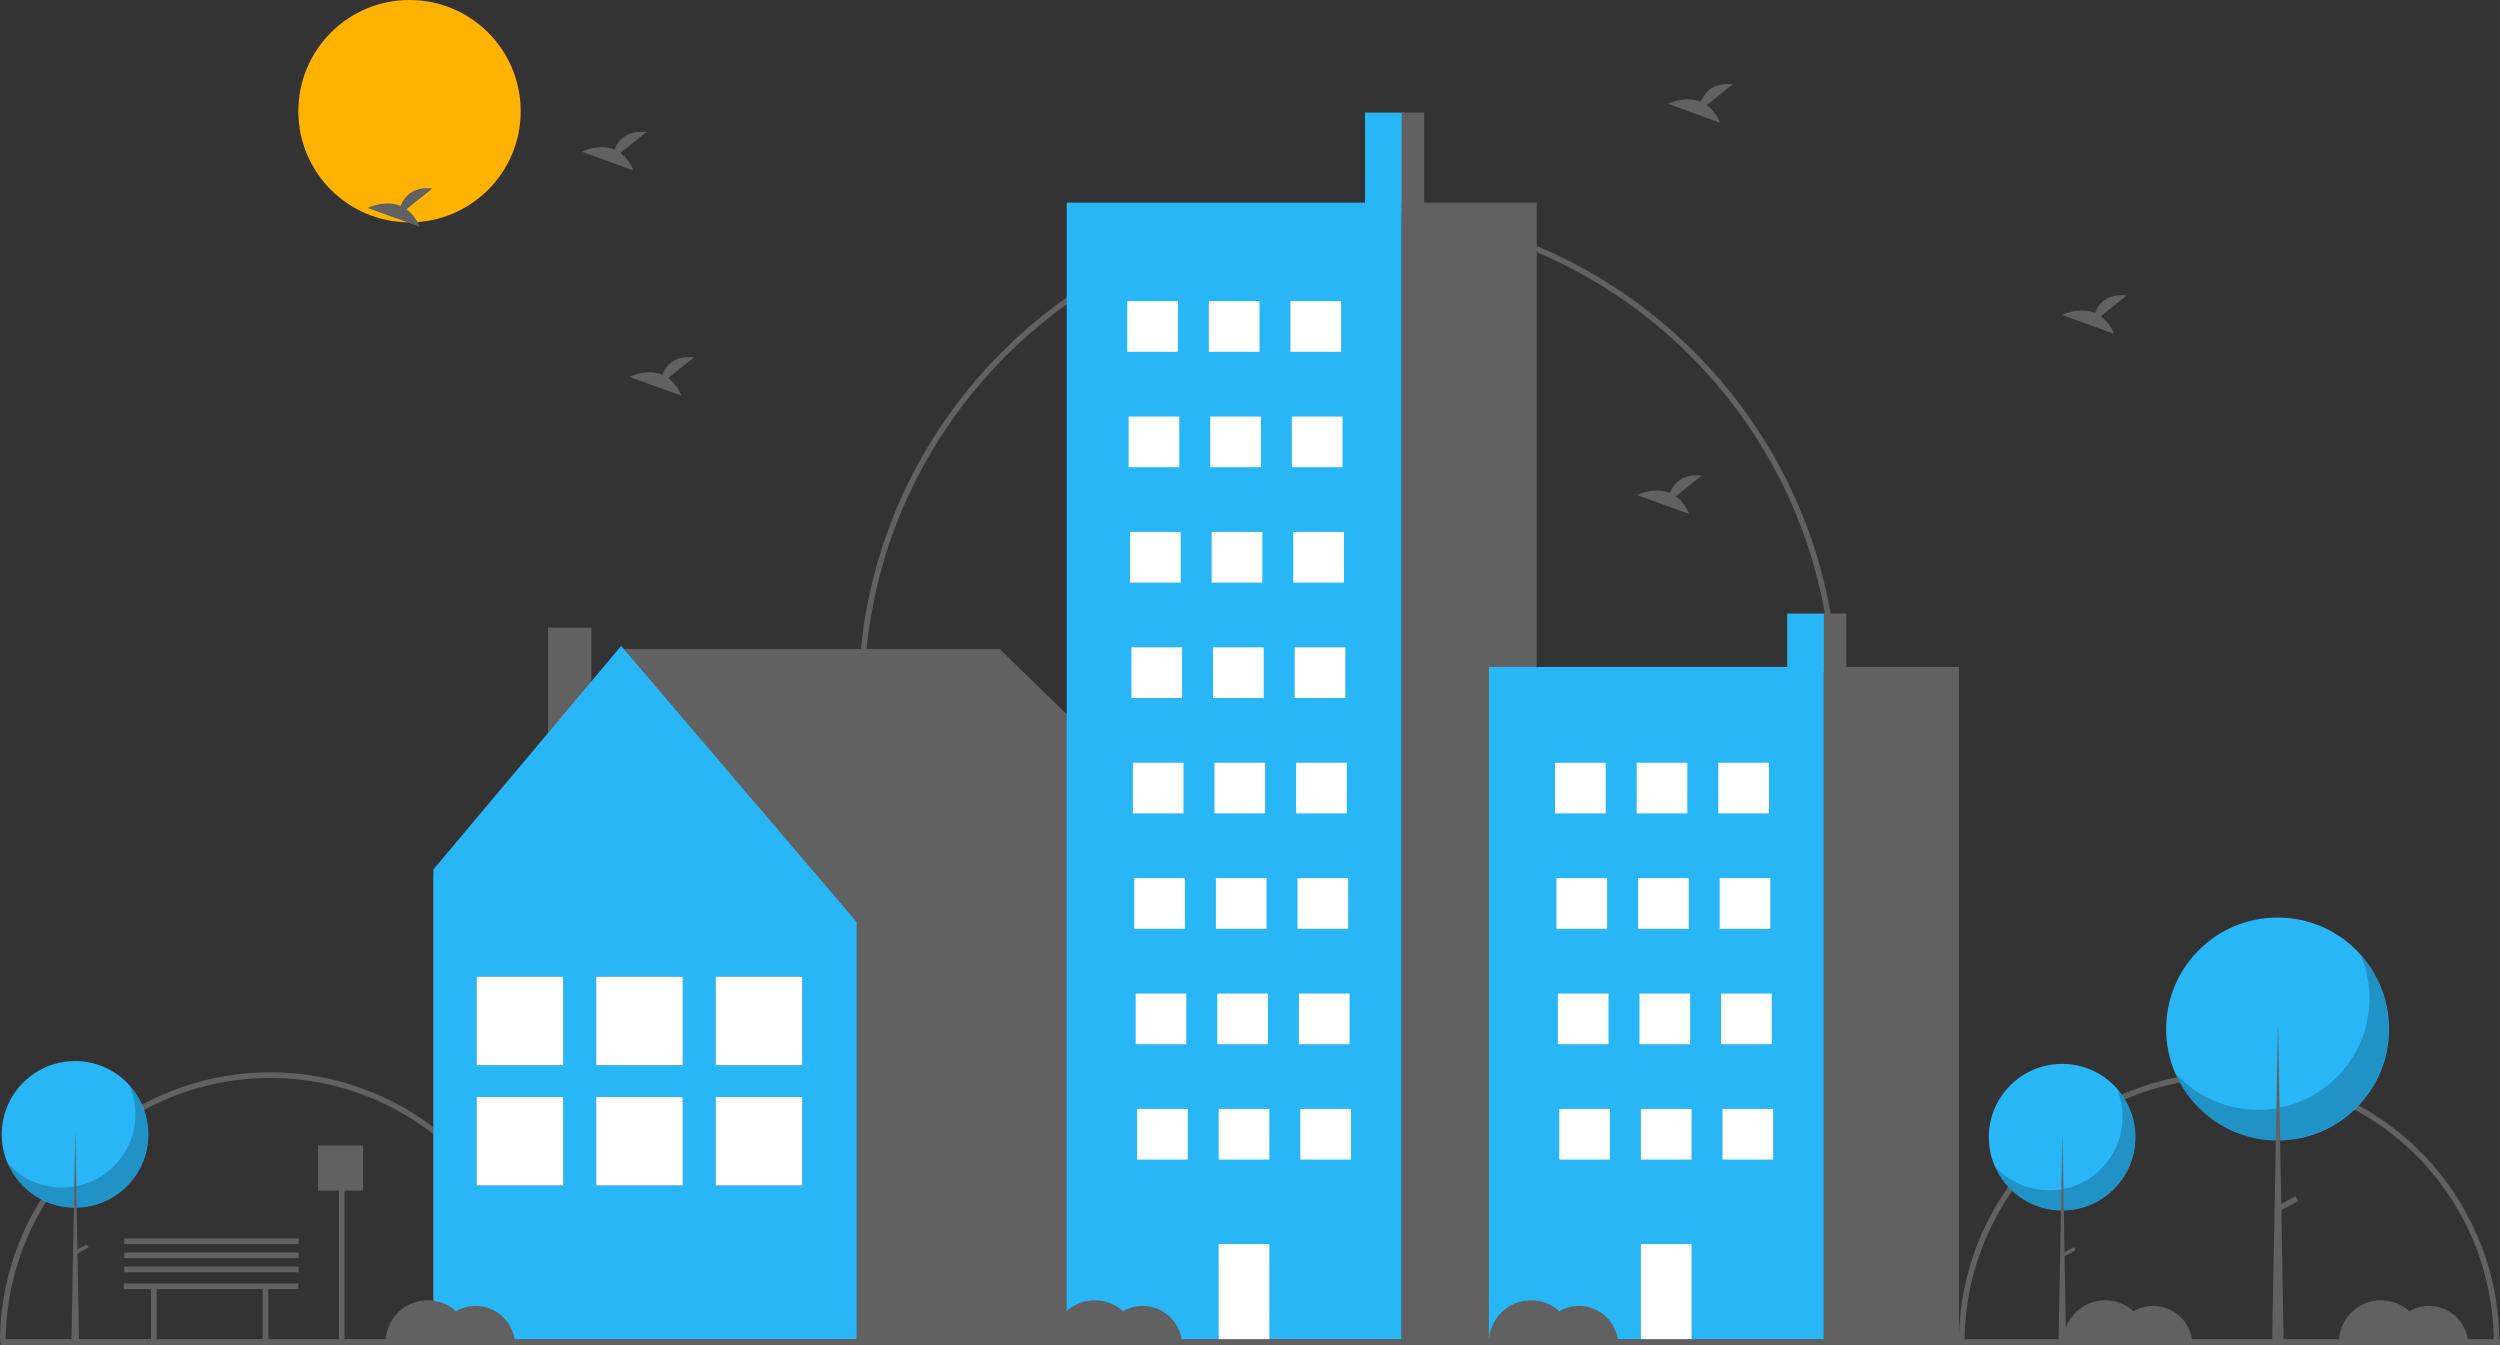 <svg id="b90746aa-ab89-4048-b48f-88833dcede4a" data-name="Layer 1" xmlns="http://www.w3.org/2000/svg" width="888.244" height="478.033" viewBox="0 0 888.244 478.033">
    <rect x="0" y="0" width="888.244" height="478.033" fill="#333333" stroke="none"/>
    <title>quite_town</title>
    <path d="M347.878,687.984h-2a94,94,0,0,0-188,0h-2a96,96,0,0,1,192,0Z" transform="translate(-155.878 -210.984)" fill="#616161" />
    <path d="M1043.878,687.984h-2a94,94,0,1,0-188,0h-2a96,96,0,1,1,192,0Z" transform="translate(-155.878 -210.984)" fill="#616161" />
    <path d="M808.878,458.984h-2c0-94.841-77.159-172-172-172-94.841,0-172,77.159-172,172h-2c0-95.944,78.056-174,174-174C730.822,284.984,808.878,363.04,808.878,458.984Z" transform="translate(-155.878 -210.984)" fill="#616161" />
    <circle cx="145.5" cy="39.5" r="39.5" fill="#ffb300" />
    <polygon points="153.891 311.384 221.752 230.567 355.171 230.567 436.705 309.983 435.058 311.042 435.646 311.042 435.646 476.227 153.984 476.227 153.984 311.042 153.891 311.384" fill="#616161" />
    <rect x="350.597" y="433.984" width="15.383" height="53.249" transform="translate(560.699 710.232) rotate(-180)" fill="#616161" />
    <polygon points="220.694 229.508 304.345 327.581 304.345 476.227 153.984 476.227 153.984 308.924 220.694 229.508" fill="#29b6f6" />
    <rect x="254.306" y="347.044" width="30.708" height="31.398" fill="#616161" />
    <rect x="254.306" y="389.767" width="30.708" height="31.398" fill="#616161" />
    <rect x="254.306" y="347.044" width="30.708" height="31.398" fill="#fff" />
    <rect x="254.306" y="389.767" width="30.708" height="31.398" fill="#fff" />
    <rect x="211.838" y="347.044" width="30.708" height="31.398" fill="#616161" />
    <rect x="211.838" y="389.767" width="30.708" height="31.398" fill="#616161" />
    <rect x="211.838" y="347.044" width="30.708" height="31.398" fill="#fff" />
    <rect x="211.838" y="389.767" width="30.708" height="31.398" fill="#fff" />
    <rect x="169.369" y="347.044" width="30.708" height="31.398" fill="#616161" />
    <rect x="169.369" y="389.767" width="30.708" height="31.398" fill="#616161" />
    <rect x="169.369" y="347.044" width="30.708" height="31.398" fill="#fff" />
    <rect x="169.369" y="389.767" width="30.708" height="31.398" fill="#fff" />
    <rect x="485" y="40" width="14" height="35" fill="#29b6f6" />
    <rect x="379" y="72" width="119" height="405" fill="#29b6f6" />
    <rect x="498" y="72" width="48" height="405" fill="#616161" />
    <rect x="400.5" y="107" width="18" height="18" fill="#fff" />
    <rect x="429.5" y="107" width="18" height="18" fill="#fff" />
    <rect x="458.5" y="107" width="18" height="18" fill="#fff" />
    <rect x="401" y="148" width="18" height="18" fill="#fff" />
    <rect x="430" y="148" width="18" height="18" fill="#fff" />
    <rect x="459" y="148" width="18" height="18" fill="#fff" />
    <rect x="401.5" y="189" width="18" height="18" fill="#fff" />
    <rect x="430.5" y="189" width="18" height="18" fill="#fff" />
    <rect x="459.5" y="189" width="18" height="18" fill="#fff" />
    <rect x="402" y="230" width="18" height="18" fill="#fff" />
    <rect x="431" y="230" width="18" height="18" fill="#fff" />
    <rect x="460" y="230" width="18" height="18" fill="#fff" />
    <rect x="402.5" y="271" width="18" height="18" fill="#fff" />
    <rect x="431.5" y="271" width="18" height="18" fill="#fff" />
    <rect x="460.5" y="271" width="18" height="18" fill="#fff" />
    <rect x="403" y="312" width="18" height="18" fill="#fff" />
    <rect x="432" y="312" width="18" height="18" fill="#fff" />
    <rect x="461" y="312" width="18" height="18" fill="#fff" />
    <rect x="403.5" y="353" width="18" height="18" fill="#fff" />
    <rect x="432.5" y="353" width="18" height="18" fill="#fff" />
    <rect x="461.5" y="353" width="18" height="18" fill="#fff" />
    <rect x="404" y="394" width="18" height="18" fill="#fff" />
    <rect x="433" y="394" width="18" height="18" fill="#fff" />
    <rect x="433" y="442" width="18" height="34" fill="#fff" />
    <rect x="462" y="394" width="18" height="18" fill="#fff" />
    <rect x="498" y="40" width="8" height="34" fill="#616161" />
    <rect x="635" y="218" width="14" height="20.744" fill="#29b6f6" />
    <rect x="529" y="236.966" width="119" height="240.034" fill="#29b6f6" />
    <rect x="648" y="236.966" width="48" height="240.034" fill="#616161" />
    <rect x="552.5" y="271" width="18" height="18" fill="#fff" />
    <rect x="581.5" y="271" width="18" height="18" fill="#fff" />
    <rect x="610.5" y="271" width="18" height="18" fill="#fff" />
    <rect x="553" y="312" width="18" height="18" fill="#fff" />
    <rect x="582" y="312" width="18" height="18" fill="#fff" />
    <rect x="611" y="312" width="18" height="18" fill="#fff" />
    <rect x="553.5" y="353" width="18" height="18" fill="#fff" />
    <rect x="582.5" y="353" width="18" height="18" fill="#fff" />
    <rect x="611.5" y="353" width="18" height="18" fill="#fff" />
    <rect x="554" y="394" width="18" height="18" fill="#fff" />
    <rect x="583" y="394" width="18" height="18" fill="#fff" />
    <rect x="583" y="442" width="18" height="34" fill="#fff" />
    <rect x="612" y="394" width="18" height="18" fill="#fff" />
    <rect x="648" y="218" width="8" height="20.151" fill="#616161" />
    <rect x="0.244" y="475.792" width="888" height="2.241" fill="#616161" />
    <circle cx="732.66" cy="404.041" r="26.041" fill="#29b6f6" />
    <path d="M907.908,597.631A26.043,26.043,0,0,1,864.517,625.192a26.043,26.043,0,1,0,43.391-27.561Z" transform="translate(-155.878 -210.984)" opacity="0.2" />
    <polygon points="732.731 404.041 732.803 404.041 734.09 477.87 731.372 477.87 732.731 404.041" fill="#616161" />
    <rect x="890.255" y="653.37" width="1.288" height="4.865" transform="translate(900.279 -649.012) rotate(62.234)" fill="#616161" />
    <circle cx="809.218" cy="365.599" r="39.599" fill="#29b6f6" />
    <path d="M994.553,550.134a39.602,39.602,0,0,1-65.984,41.911,39.603,39.603,0,1,0,65.984-41.911Z" transform="translate(-155.878 -210.984)" opacity="0.2" />
    <polygon points="809.327 365.599 809.436 365.599 811.394 477.87 807.26 477.87 809.327 365.599" fill="#616161" />
    <rect x="967.707" y="634.894" width="1.958" height="7.398" transform="translate(926.601 -727.036) rotate(62.234)" fill="#616161" />
    <circle cx="26.66" cy="403.041" r="26.041" fill="#29b6f6" />
    <path d="M201.908,596.631A26.043,26.043,0,0,1,158.517,624.192a26.043,26.043,0,1,0,43.391-27.561Z" transform="translate(-155.878 -210.984)" opacity="0.2" />
    <polygon points="26.731 403.041 26.803 403.041 28.09 476.87 25.372 476.87 26.731 403.041" fill="#616161" />
    <rect x="184.255" y="652.37" width="1.288" height="4.865" transform="translate(522.291 -24.836) rotate(62.234)" fill="#616161" />
    <path d="M762.291,248.319l9.206-7.363c-7.151-.789-10.09,3.111-11.292,6.198-5.587-2.32-11.669.72-11.669.72l18.419,6.687A13.938,13.938,0,0,0,762.291,248.319Z" transform="translate(-155.878 -210.984)" fill="#616161" />
    <path d="M300.291,285.319l9.206-7.363c-7.151-.789-10.09,3.111-11.292,6.198-5.587-2.32-11.669.72-11.669.72l18.419,6.687A13.938,13.938,0,0,0,300.291,285.319Z" transform="translate(-155.878 -210.984)" fill="#616161" />
    <path d="M902.291,323.319l9.206-7.363c-7.151-.789-10.09,3.111-11.292,6.198-5.587-2.32-11.669.72-11.669.72l18.419,6.687A13.938,13.938,0,0,0,902.291,323.319Z" transform="translate(-155.878 -210.984)" fill="#616161" />
    <path d="M376.291,265.319l9.206-7.363c-7.151-.789-10.09,3.111-11.292,6.198-5.587-2.32-11.669.72-11.669.72l18.419,6.687A13.938,13.938,0,0,0,376.291,265.319Z" transform="translate(-155.878 -210.984)" fill="#616161" />
    <path d="M393.291,345.319l9.206-7.363c-7.151-.789-10.09,3.111-11.292,6.198-5.587-2.32-11.669.72-11.669.72l18.419,6.687A13.938,13.938,0,0,0,393.291,345.319Z" transform="translate(-155.878 -210.984)" fill="#616161" />
    <path d="M751.291,387.319l9.206-7.363c-7.151-.789-10.09,3.111-11.292,6.198-5.587-2.32-11.669.72-11.669.72l18.419,6.687A13.938,13.938,0,0,0,751.291,387.319Z" transform="translate(-155.878 -210.984)" fill="#616161" />
    <polygon points="106 456 44 456 44 458 53.669 458 53.669 477 55.669 477 55.669 458 93.331 458 93.331 477 95.331 477 95.331 458 106 458 106 456" fill="#616161" />
    <path d="M324.878,674.984a13.918,13.918,0,0,0-6.97,1.87A14.982,14.982,0,0,0,292.878,687.984h45.95A13.99,13.99,0,0,0,324.878,674.984Z" transform="translate(-155.878 -210.984)" fill="#616161" />
    <path d="M561.878,674.984a13.918,13.918,0,0,0-6.97,1.87A14.982,14.982,0,0,0,529.878,687.984h45.95A13.99,13.99,0,0,0,561.878,674.984Z" transform="translate(-155.878 -210.984)" fill="#616161" />
    <path d="M716.878,674.984a13.918,13.918,0,0,0-6.97,1.87A14.982,14.982,0,0,0,684.878,687.984h45.95A13.99,13.99,0,0,0,716.878,674.984Z" transform="translate(-155.878 -210.984)" fill="#616161" />
    <path d="M920.878,674.984a13.918,13.918,0,0,0-6.97,1.87A14.982,14.982,0,0,0,888.878,687.984h45.95A13.99,13.99,0,0,0,920.878,674.984Z" transform="translate(-155.878 -210.984)" fill="#616161" />
    <path d="M1018.878,674.984a13.918,13.918,0,0,0-6.97,1.87A14.982,14.982,0,0,0,986.878,687.984h45.95A13.99,13.99,0,0,0,1018.878,674.984Z" transform="translate(-155.878 -210.984)" fill="#616161" />
    <polygon points="129 407 113 407 113 423 120.417 423 120.417 476.912 122.417 476.912 122.417 423 129 423 129 407" fill="#616161" />
    <rect x="44.122" y="450.016" width="62" height="2" fill="#616161" />
    <rect x="44.122" y="445.016" width="62" height="2" fill="#616161" />
    <rect x="44.122" y="440.016" width="62" height="2" fill="#616161" />
</svg>